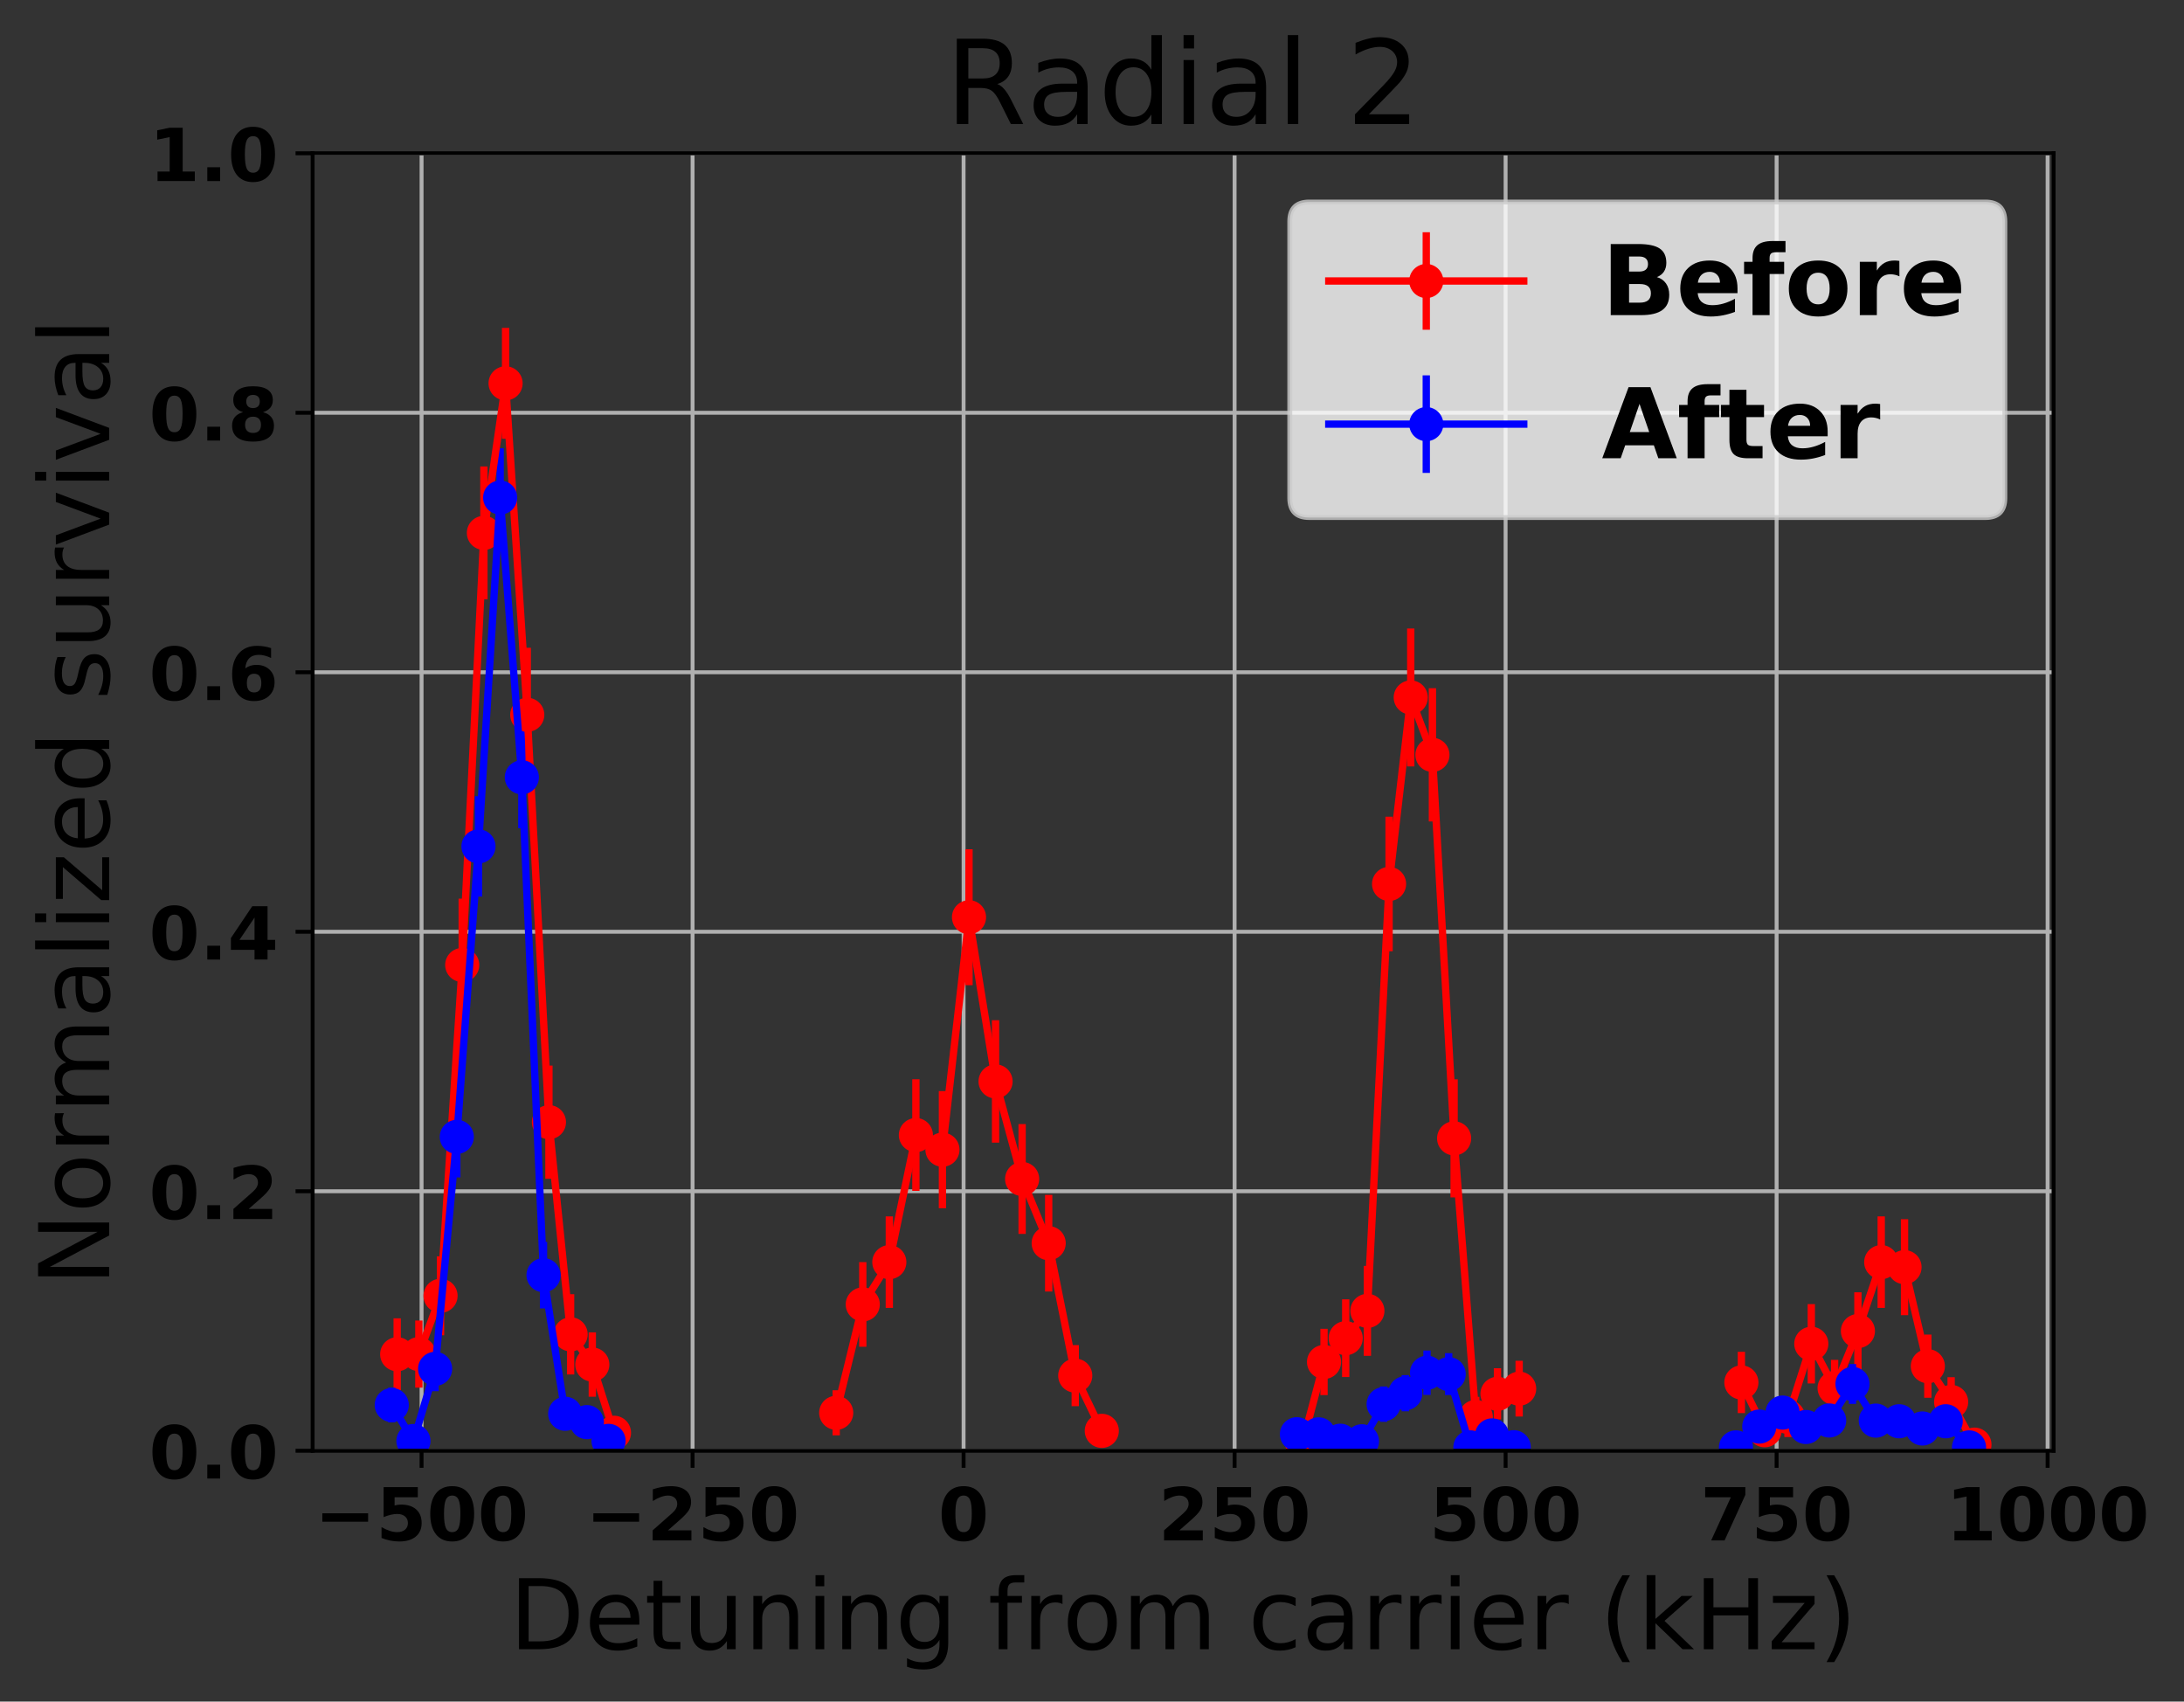 <?xml version="1.0" encoding="utf-8" standalone="no"?>
<!DOCTYPE svg PUBLIC "-//W3C//DTD SVG 1.1//EN"
  "http://www.w3.org/Graphics/SVG/1.1/DTD/svg11.dtd">
<!-- Created with matplotlib (http://matplotlib.org/) -->
<svg height="349pt" version="1.1" viewBox="0 0 448 349" width="448pt" xmlns="http://www.w3.org/2000/svg" xmlns:xlink="http://www.w3.org/1999/xlink">
 <rect x="0" y="0" width="448" height="349" fill="#333333" stroke="none"/>
 <defs>
  <style type="text/css">
*{stroke-linecap:butt;stroke-linejoin:round;}
  </style>
 </defs>
 <g id="figure_1">
  <g id="patch_1">
   <path d="M 0 349.622 
L 448.098 349.622 
L 448.098 0 
L 0 0 
z
" style="fill:none;"/>
  </g>
  <g id="axes_1">
   <g id="patch_2">
    <path d="M 64.127 297.548 
L 421.247 297.548 
L 421.247 31.436 
L 64.127 31.436 
z
" style="fill:none;"/>
   </g>
   <g id="matplotlib.axis_1">
    <g id="xtick_1">
     <g id="line2d_1">
      <path clip-path="url(#pd203515cad)" d="M 86.475 297.548 
L 86.475 31.436 
" style="fill:none;stroke:#b0b0b0;stroke-linecap:square;stroke-width:0.8;"/>
     </g>
     <g id="line2d_2">
      <defs>
       <path d="M 0 0 
L 0 3.5 
" id="m96f6163ebc" style="stroke:#000000;stroke-width:0.8;"/>
      </defs>
      <g>
       <use style="stroke:#000000;stroke-width:0.8;" x="86.475" xlink:href="#m96f6163ebc" y="297.548"/>
      </g>
     </g>
     <g id="text_1">
      <!-- −500 -->
      <defs>
       <path d="M 10.594 37.109 
L 73.188 37.109 
L 73.188 25.594 
L 10.594 25.594 
z
" id="DejaVuSans-Bold-2212"/>
       <path d="M 10.594 72.906 
L 57.328 72.906 
L 57.328 59.078 
L 25.594 59.078 
L 25.594 47.797 
Q 27.734 48.391 29.906 48.703 
Q 32.078 49.031 34.422 49.031 
Q 47.75 49.031 55.172 42.359 
Q 62.594 35.688 62.594 23.781 
Q 62.594 11.969 54.516 5.266 
Q 46.438 -1.422 32.078 -1.422 
Q 25.875 -1.422 19.797 -0.219 
Q 13.719 0.984 7.719 3.422 
L 7.719 18.219 
Q 13.672 14.797 19.016 13.078 
Q 24.359 11.375 29.109 11.375 
Q 35.938 11.375 39.859 14.719 
Q 43.797 18.062 43.797 23.781 
Q 43.797 29.547 39.859 32.859 
Q 35.938 36.188 29.109 36.188 
Q 25.047 36.188 20.453 35.125 
Q 15.875 34.078 10.594 31.891 
z
" id="DejaVuSans-Bold-35"/>
       <path d="M 46 36.531 
Q 46 50.203 43.438 55.781 
Q 40.875 61.375 34.812 61.375 
Q 28.766 61.375 26.172 55.781 
Q 23.578 50.203 23.578 36.531 
Q 23.578 22.703 26.172 17.031 
Q 28.766 11.375 34.812 11.375 
Q 40.828 11.375 43.406 17.031 
Q 46 22.703 46 36.531 
M 64.797 36.375 
Q 64.797 18.266 56.984 8.422 
Q 49.172 -1.422 34.812 -1.422 
Q 20.406 -1.422 12.594 8.422 
Q 4.781 18.266 4.781 36.375 
Q 4.781 54.547 12.594 64.375 
Q 20.406 74.219 34.812 74.219 
Q 49.172 74.219 56.984 64.375 
Q 64.797 54.547 64.797 36.375 
" id="DejaVuSans-Bold-30"/>
      </defs>
      <g transform="translate(64.535 315.946)scale(0.15 -0.15)">
       <use xlink:href="#DejaVuSans-Bold-2212"/>
       <use x="83.789" xlink:href="#DejaVuSans-Bold-35"/>
       <use x="153.369" xlink:href="#DejaVuSans-Bold-30"/>
       <use x="222.949" xlink:href="#DejaVuSans-Bold-30"/>
      </g>
     </g>
    </g>
    <g id="xtick_2">
     <g id="line2d_3">
      <path clip-path="url(#pd203515cad)" d="M 142.067 297.548 
L 142.067 31.436 
" style="fill:none;stroke:#b0b0b0;stroke-linecap:square;stroke-width:0.8;"/>
     </g>
     <g id="line2d_4">
      <g>
       <use style="stroke:#000000;stroke-width:0.8;" x="142.067" xlink:href="#m96f6163ebc" y="297.548"/>
      </g>
     </g>
     <g id="text_2">
      <!-- −250 -->
      <defs>
       <path d="M 28.812 13.812 
L 60.891 13.812 
L 60.891 0 
L 7.906 0 
L 7.906 13.812 
L 34.516 37.312 
Q 38.094 40.531 39.797 43.609 
Q 41.5 46.688 41.5 50 
Q 41.5 55.125 38.062 58.25 
Q 34.625 61.375 28.906 61.375 
Q 24.516 61.375 19.281 59.5 
Q 14.062 57.625 8.109 53.906 
L 8.109 69.922 
Q 14.453 72.016 20.656 73.109 
Q 26.859 74.219 32.812 74.219 
Q 45.906 74.219 53.156 68.453 
Q 60.406 62.703 60.406 52.391 
Q 60.406 46.438 57.328 41.281 
Q 54.25 36.141 44.391 27.484 
z
" id="DejaVuSans-Bold-32"/>
      </defs>
      <g transform="translate(120.127 315.946)scale(0.15 -0.15)">
       <use xlink:href="#DejaVuSans-Bold-2212"/>
       <use x="83.789" xlink:href="#DejaVuSans-Bold-32"/>
       <use x="153.369" xlink:href="#DejaVuSans-Bold-35"/>
       <use x="222.949" xlink:href="#DejaVuSans-Bold-30"/>
      </g>
     </g>
    </g>
    <g id="xtick_3">
     <g id="line2d_5">
      <path clip-path="url(#pd203515cad)" d="M 197.658 297.548 
L 197.658 31.436 
" style="fill:none;stroke:#b0b0b0;stroke-linecap:square;stroke-width:0.8;"/>
     </g>
     <g id="line2d_6">
      <g>
       <use style="stroke:#000000;stroke-width:0.8;" x="197.658" xlink:href="#m96f6163ebc" y="297.548"/>
      </g>
     </g>
     <g id="text_3">
      <!-- 0 -->
      <g transform="translate(192.44 315.946)scale(0.15 -0.15)">
       <use xlink:href="#DejaVuSans-Bold-30"/>
      </g>
     </g>
    </g>
    <g id="xtick_4">
     <g id="line2d_7">
      <path clip-path="url(#pd203515cad)" d="M 253.25 297.548 
L 253.25 31.436 
" style="fill:none;stroke:#b0b0b0;stroke-linecap:square;stroke-width:0.8;"/>
     </g>
     <g id="line2d_8">
      <g>
       <use style="stroke:#000000;stroke-width:0.8;" x="253.25" xlink:href="#m96f6163ebc" y="297.548"/>
      </g>
     </g>
     <g id="text_4">
      <!-- 250 -->
      <g transform="translate(237.595 315.946)scale(0.15 -0.15)">
       <use xlink:href="#DejaVuSans-Bold-32"/>
       <use x="69.58" xlink:href="#DejaVuSans-Bold-35"/>
       <use x="139.16" xlink:href="#DejaVuSans-Bold-30"/>
      </g>
     </g>
    </g>
    <g id="xtick_5">
     <g id="line2d_9">
      <path clip-path="url(#pd203515cad)" d="M 308.841 297.548 
L 308.841 31.436 
" style="fill:none;stroke:#b0b0b0;stroke-linecap:square;stroke-width:0.8;"/>
     </g>
     <g id="line2d_10">
      <g>
       <use style="stroke:#000000;stroke-width:0.8;" x="308.841" xlink:href="#m96f6163ebc" y="297.548"/>
      </g>
     </g>
     <g id="text_5">
      <!-- 500 -->
      <g transform="translate(293.186 315.946)scale(0.15 -0.15)">
       <use xlink:href="#DejaVuSans-Bold-35"/>
       <use x="69.58" xlink:href="#DejaVuSans-Bold-30"/>
       <use x="139.16" xlink:href="#DejaVuSans-Bold-30"/>
      </g>
     </g>
    </g>
    <g id="xtick_6">
     <g id="line2d_11">
      <path clip-path="url(#pd203515cad)" d="M 364.433 297.548 
L 364.433 31.436 
" style="fill:none;stroke:#b0b0b0;stroke-linecap:square;stroke-width:0.8;"/>
     </g>
     <g id="line2d_12">
      <g>
       <use style="stroke:#000000;stroke-width:0.8;" x="364.433" xlink:href="#m96f6163ebc" y="297.548"/>
      </g>
     </g>
     <g id="text_6">
      <!-- 750 -->
      <defs>
       <path d="M 6.688 72.906 
L 61.625 72.906 
L 61.625 62.312 
L 33.203 0 
L 14.891 0 
L 41.797 59.078 
L 6.688 59.078 
z
" id="DejaVuSans-Bold-37"/>
      </defs>
      <g transform="translate(348.778 315.946)scale(0.15 -0.15)">
       <use xlink:href="#DejaVuSans-Bold-37"/>
       <use x="69.58" xlink:href="#DejaVuSans-Bold-35"/>
       <use x="139.16" xlink:href="#DejaVuSans-Bold-30"/>
      </g>
     </g>
    </g>
    <g id="xtick_7">
     <g id="line2d_13">
      <path clip-path="url(#pd203515cad)" d="M 420.024 297.548 
L 420.024 31.436 
" style="fill:none;stroke:#b0b0b0;stroke-linecap:square;stroke-width:0.8;"/>
     </g>
     <g id="line2d_14">
      <g>
       <use style="stroke:#000000;stroke-width:0.8;" x="420.024" xlink:href="#m96f6163ebc" y="297.548"/>
      </g>
     </g>
     <g id="text_7">
      <!-- 1000 -->
      <defs>
       <path d="M 11.719 12.984 
L 28.328 12.984 
L 28.328 60.109 
L 11.281 56.594 
L 11.281 69.391 
L 28.219 72.906 
L 46.094 72.906 
L 46.094 12.984 
L 62.703 12.984 
L 62.703 0 
L 11.719 0 
z
" id="DejaVuSans-Bold-31"/>
      </defs>
      <g transform="translate(399.151 315.946)scale(0.15 -0.15)">
       <use xlink:href="#DejaVuSans-Bold-31"/>
       <use x="69.58" xlink:href="#DejaVuSans-Bold-30"/>
       <use x="139.16" xlink:href="#DejaVuSans-Bold-30"/>
       <use x="208.74" xlink:href="#DejaVuSans-Bold-30"/>
      </g>
     </g>
    </g>
    <g id="text_8">
     <!-- Detuning from carrier (kHz) -->
     <defs>
      <path d="M 19.672 64.797 
L 19.672 8.109 
L 31.594 8.109 
Q 46.688 8.109 53.688 14.938 
Q 60.688 21.781 60.688 36.531 
Q 60.688 51.172 53.688 57.984 
Q 46.688 64.797 31.594 64.797 
z
M 9.812 72.906 
L 30.078 72.906 
Q 51.266 72.906 61.172 64.094 
Q 71.094 55.281 71.094 36.531 
Q 71.094 17.672 61.125 8.828 
Q 51.172 0 30.078 0 
L 9.812 0 
z
" id="DejaVuSans-44"/>
      <path d="M 56.203 29.594 
L 56.203 25.203 
L 14.891 25.203 
Q 15.484 15.922 20.484 11.062 
Q 25.484 6.203 34.422 6.203 
Q 39.594 6.203 44.453 7.469 
Q 49.312 8.734 54.109 11.281 
L 54.109 2.781 
Q 49.266 0.734 44.188 -0.344 
Q 39.109 -1.422 33.891 -1.422 
Q 20.797 -1.422 13.156 6.188 
Q 5.516 13.812 5.516 26.812 
Q 5.516 40.234 12.766 48.109 
Q 20.016 56 32.328 56 
Q 43.359 56 49.781 48.891 
Q 56.203 41.797 56.203 29.594 
M 47.219 32.234 
Q 47.125 39.594 43.094 43.984 
Q 39.062 48.391 32.422 48.391 
Q 24.906 48.391 20.391 44.141 
Q 15.875 39.891 15.188 32.172 
z
" id="DejaVuSans-65"/>
      <path d="M 18.312 70.219 
L 18.312 54.688 
L 36.812 54.688 
L 36.812 47.703 
L 18.312 47.703 
L 18.312 18.016 
Q 18.312 11.328 20.141 9.422 
Q 21.969 7.516 27.594 7.516 
L 36.812 7.516 
L 36.812 0 
L 27.594 0 
Q 17.188 0 13.234 3.875 
Q 9.281 7.766 9.281 18.016 
L 9.281 47.703 
L 2.688 47.703 
L 2.688 54.688 
L 9.281 54.688 
L 9.281 70.219 
z
" id="DejaVuSans-74"/>
      <path d="M 8.5 21.578 
L 8.5 54.688 
L 17.484 54.688 
L 17.484 21.922 
Q 17.484 14.156 20.5 10.266 
Q 23.531 6.391 29.594 6.391 
Q 36.859 6.391 41.078 11.031 
Q 45.312 15.672 45.312 23.688 
L 45.312 54.688 
L 54.297 54.688 
L 54.297 0 
L 45.312 0 
L 45.312 8.406 
Q 42.047 3.422 37.719 1 
Q 33.406 -1.422 27.688 -1.422 
Q 18.266 -1.422 13.375 4.438 
Q 8.5 10.297 8.5 21.578 
M 31.109 56 
z
" id="DejaVuSans-75"/>
      <path d="M 54.891 33.016 
L 54.891 0 
L 45.906 0 
L 45.906 32.719 
Q 45.906 40.484 42.875 44.328 
Q 39.844 48.188 33.797 48.188 
Q 26.516 48.188 22.312 43.547 
Q 18.109 38.922 18.109 30.906 
L 18.109 0 
L 9.078 0 
L 9.078 54.688 
L 18.109 54.688 
L 18.109 46.188 
Q 21.344 51.125 25.703 53.562 
Q 30.078 56 35.797 56 
Q 45.219 56 50.047 50.172 
Q 54.891 44.344 54.891 33.016 
" id="DejaVuSans-6e"/>
      <path d="M 9.422 54.688 
L 18.406 54.688 
L 18.406 0 
L 9.422 0 
z
M 9.422 75.984 
L 18.406 75.984 
L 18.406 64.594 
L 9.422 64.594 
z
" id="DejaVuSans-69"/>
      <path d="M 45.406 27.984 
Q 45.406 37.75 41.375 43.109 
Q 37.359 48.484 30.078 48.484 
Q 22.859 48.484 18.828 43.109 
Q 14.797 37.75 14.797 27.984 
Q 14.797 18.266 18.828 12.891 
Q 22.859 7.516 30.078 7.516 
Q 37.359 7.516 41.375 12.891 
Q 45.406 18.266 45.406 27.984 
M 54.391 6.781 
Q 54.391 -7.172 48.188 -13.984 
Q 42 -20.797 29.203 -20.797 
Q 24.469 -20.797 20.266 -20.094 
Q 16.062 -19.391 12.109 -17.922 
L 12.109 -9.188 
Q 16.062 -11.328 19.922 -12.344 
Q 23.781 -13.375 27.781 -13.375 
Q 36.625 -13.375 41.016 -8.766 
Q 45.406 -4.156 45.406 5.172 
L 45.406 9.625 
Q 42.625 4.781 38.281 2.391 
Q 33.938 0 27.875 0 
Q 17.828 0 11.672 7.656 
Q 5.516 15.328 5.516 27.984 
Q 5.516 40.672 11.672 48.328 
Q 17.828 56 27.875 56 
Q 33.938 56 38.281 53.609 
Q 42.625 51.219 45.406 46.391 
L 45.406 54.688 
L 54.391 54.688 
z
" id="DejaVuSans-67"/>
      <path id="DejaVuSans-20"/>
      <path d="M 37.109 75.984 
L 37.109 68.5 
L 28.516 68.5 
Q 23.688 68.5 21.797 66.547 
Q 19.922 64.594 19.922 59.516 
L 19.922 54.688 
L 34.719 54.688 
L 34.719 47.703 
L 19.922 47.703 
L 19.922 0 
L 10.891 0 
L 10.891 47.703 
L 2.297 47.703 
L 2.297 54.688 
L 10.891 54.688 
L 10.891 58.5 
Q 10.891 67.625 15.141 71.797 
Q 19.391 75.984 28.609 75.984 
z
" id="DejaVuSans-66"/>
      <path d="M 41.109 46.297 
Q 39.594 47.172 37.812 47.578 
Q 36.031 48 33.891 48 
Q 26.266 48 22.188 43.047 
Q 18.109 38.094 18.109 28.812 
L 18.109 0 
L 9.078 0 
L 9.078 54.688 
L 18.109 54.688 
L 18.109 46.188 
Q 20.953 51.172 25.484 53.578 
Q 30.031 56 36.531 56 
Q 37.453 56 38.578 55.875 
Q 39.703 55.766 41.062 55.516 
z
" id="DejaVuSans-72"/>
      <path d="M 30.609 48.391 
Q 23.391 48.391 19.188 42.75 
Q 14.984 37.109 14.984 27.297 
Q 14.984 17.484 19.156 11.844 
Q 23.344 6.203 30.609 6.203 
Q 37.797 6.203 41.984 11.859 
Q 46.188 17.531 46.188 27.297 
Q 46.188 37.016 41.984 42.703 
Q 37.797 48.391 30.609 48.391 
M 30.609 56 
Q 42.328 56 49.016 48.375 
Q 55.719 40.766 55.719 27.297 
Q 55.719 13.875 49.016 6.219 
Q 42.328 -1.422 30.609 -1.422 
Q 18.844 -1.422 12.172 6.219 
Q 5.516 13.875 5.516 27.297 
Q 5.516 40.766 12.172 48.375 
Q 18.844 56 30.609 56 
" id="DejaVuSans-6f"/>
      <path d="M 52 44.188 
Q 55.375 50.25 60.062 53.125 
Q 64.75 56 71.094 56 
Q 79.641 56 84.281 50.016 
Q 88.922 44.047 88.922 33.016 
L 88.922 0 
L 79.891 0 
L 79.891 32.719 
Q 79.891 40.578 77.094 44.375 
Q 74.312 48.188 68.609 48.188 
Q 61.625 48.188 57.562 43.547 
Q 53.516 38.922 53.516 30.906 
L 53.516 0 
L 44.484 0 
L 44.484 32.719 
Q 44.484 40.625 41.703 44.406 
Q 38.922 48.188 33.109 48.188 
Q 26.219 48.188 22.156 43.531 
Q 18.109 38.875 18.109 30.906 
L 18.109 0 
L 9.078 0 
L 9.078 54.688 
L 18.109 54.688 
L 18.109 46.188 
Q 21.188 51.219 25.484 53.609 
Q 29.781 56 35.688 56 
Q 41.656 56 45.828 52.969 
Q 50 49.953 52 44.188 
" id="DejaVuSans-6d"/>
      <path d="M 48.781 52.594 
L 48.781 44.188 
Q 44.969 46.297 41.141 47.344 
Q 37.312 48.391 33.406 48.391 
Q 24.656 48.391 19.812 42.844 
Q 14.984 37.312 14.984 27.297 
Q 14.984 17.281 19.812 11.734 
Q 24.656 6.203 33.406 6.203 
Q 37.312 6.203 41.141 7.25 
Q 44.969 8.297 48.781 10.406 
L 48.781 2.094 
Q 45.016 0.344 40.984 -0.531 
Q 36.969 -1.422 32.422 -1.422 
Q 20.062 -1.422 12.781 6.344 
Q 5.516 14.109 5.516 27.297 
Q 5.516 40.672 12.859 48.328 
Q 20.219 56 33.016 56 
Q 37.156 56 41.109 55.141 
Q 45.062 54.297 48.781 52.594 
" id="DejaVuSans-63"/>
      <path d="M 34.281 27.484 
Q 23.391 27.484 19.188 25 
Q 14.984 22.516 14.984 16.5 
Q 14.984 11.719 18.141 8.906 
Q 21.297 6.109 26.703 6.109 
Q 34.188 6.109 38.703 11.406 
Q 43.219 16.703 43.219 25.484 
L 43.219 27.484 
z
M 52.203 31.203 
L 52.203 0 
L 43.219 0 
L 43.219 8.297 
Q 40.141 3.328 35.547 0.953 
Q 30.953 -1.422 24.312 -1.422 
Q 15.922 -1.422 10.953 3.297 
Q 6 8.016 6 15.922 
Q 6 25.141 12.172 29.828 
Q 18.359 34.516 30.609 34.516 
L 43.219 34.516 
L 43.219 35.406 
Q 43.219 41.609 39.141 45 
Q 35.062 48.391 27.688 48.391 
Q 23 48.391 18.547 47.266 
Q 14.109 46.141 10.016 43.891 
L 10.016 52.203 
Q 14.938 54.109 19.578 55.047 
Q 24.219 56 28.609 56 
Q 40.484 56 46.344 49.844 
Q 52.203 43.703 52.203 31.203 
" id="DejaVuSans-61"/>
      <path d="M 31 75.875 
Q 24.469 64.656 21.281 53.656 
Q 18.109 42.672 18.109 31.391 
Q 18.109 20.125 21.312 9.062 
Q 24.516 -2 31 -13.188 
L 23.188 -13.188 
Q 15.875 -1.703 12.234 9.375 
Q 8.594 20.453 8.594 31.391 
Q 8.594 42.281 12.203 53.312 
Q 15.828 64.359 23.188 75.875 
z
" id="DejaVuSans-28"/>
      <path d="M 9.078 75.984 
L 18.109 75.984 
L 18.109 31.109 
L 44.922 54.688 
L 56.391 54.688 
L 27.391 29.109 
L 57.625 0 
L 45.906 0 
L 18.109 26.703 
L 18.109 0 
L 9.078 0 
z
" id="DejaVuSans-6b"/>
      <path d="M 9.812 72.906 
L 19.672 72.906 
L 19.672 43.016 
L 55.516 43.016 
L 55.516 72.906 
L 65.375 72.906 
L 65.375 0 
L 55.516 0 
L 55.516 34.719 
L 19.672 34.719 
L 19.672 0 
L 9.812 0 
z
" id="DejaVuSans-48"/>
      <path d="M 5.516 54.688 
L 48.188 54.688 
L 48.188 46.484 
L 14.406 7.172 
L 48.188 7.172 
L 48.188 0 
L 4.297 0 
L 4.297 8.203 
L 38.094 47.516 
L 5.516 47.516 
z
" id="DejaVuSans-7a"/>
      <path d="M 8.016 75.875 
L 15.828 75.875 
Q 23.141 64.359 26.781 53.312 
Q 30.422 42.281 30.422 31.391 
Q 30.422 20.453 26.781 9.375 
Q 23.141 -1.703 15.828 -13.188 
L 8.016 -13.188 
Q 14.5 -2 17.703 9.062 
Q 20.906 20.125 20.906 31.391 
Q 20.906 42.672 17.703 53.656 
Q 14.5 64.656 8.016 75.875 
" id="DejaVuSans-29"/>
     </defs>
     <g transform="translate(104.501 338.262)scale(0.2 -0.2)">
      <use xlink:href="#DejaVuSans-44"/>
      <use x="77.002" xlink:href="#DejaVuSans-65"/>
      <use x="138.525" xlink:href="#DejaVuSans-74"/>
      <use x="177.734" xlink:href="#DejaVuSans-75"/>
      <use x="241.113" xlink:href="#DejaVuSans-6e"/>
      <use x="304.492" xlink:href="#DejaVuSans-69"/>
      <use x="332.275" xlink:href="#DejaVuSans-6e"/>
      <use x="395.654" xlink:href="#DejaVuSans-67"/>
      <use x="459.131" xlink:href="#DejaVuSans-20"/>
      <use x="490.918" xlink:href="#DejaVuSans-66"/>
      <use x="526.123" xlink:href="#DejaVuSans-72"/>
      <use x="567.205" xlink:href="#DejaVuSans-6f"/>
      <use x="628.387" xlink:href="#DejaVuSans-6d"/>
      <use x="725.799" xlink:href="#DejaVuSans-20"/>
      <use x="757.586" xlink:href="#DejaVuSans-63"/>
      <use x="812.566" xlink:href="#DejaVuSans-61"/>
      <use x="873.846" xlink:href="#DejaVuSans-72"/>
      <use x="914.943" xlink:href="#DejaVuSans-72"/>
      <use x="956.057" xlink:href="#DejaVuSans-69"/>
      <use x="983.84" xlink:href="#DejaVuSans-65"/>
      <use x="1045.363" xlink:href="#DejaVuSans-72"/>
      <use x="1086.477" xlink:href="#DejaVuSans-20"/>
      <use x="1118.264" xlink:href="#DejaVuSans-28"/>
      <use x="1157.277" xlink:href="#DejaVuSans-6b"/>
      <use x="1215.188" xlink:href="#DejaVuSans-48"/>
      <use x="1290.383" xlink:href="#DejaVuSans-7a"/>
      <use x="1342.873" xlink:href="#DejaVuSans-29"/>
     </g>
    </g>
   </g>
   <g id="matplotlib.axis_2">
    <g id="ytick_1">
     <g id="line2d_15">
      <path clip-path="url(#pd203515cad)" d="M 64.127 297.548 
L 421.247 297.548 
" style="fill:none;stroke:#b0b0b0;stroke-linecap:square;stroke-width:0.8;"/>
     </g>
     <g id="line2d_16">
      <defs>
       <path d="M 0 0 
L -3.5 0 
" id="mbce9b4c793" style="stroke:#000000;stroke-width:0.8;"/>
      </defs>
      <g>
       <use style="stroke:#000000;stroke-width:0.8;" x="64.127" xlink:href="#mbce9b4c793" y="297.548"/>
      </g>
     </g>
     <g id="text_9">
      <!-- 0.0 -->
      <defs>
       <path d="M 10.203 18.891 
L 27.781 18.891 
L 27.781 0 
L 10.203 0 
z
" id="DejaVuSans-Bold-2e"/>
      </defs>
      <g transform="translate(30.556 303.247)scale(0.15 -0.15)">
       <use xlink:href="#DejaVuSans-Bold-30"/>
       <use x="69.58" xlink:href="#DejaVuSans-Bold-2e"/>
       <use x="107.568" xlink:href="#DejaVuSans-Bold-30"/>
      </g>
     </g>
    </g>
    <g id="ytick_2">
     <g id="line2d_17">
      <path clip-path="url(#pd203515cad)" d="M 64.127 244.326 
L 421.247 244.326 
" style="fill:none;stroke:#b0b0b0;stroke-linecap:square;stroke-width:0.8;"/>
     </g>
     <g id="line2d_18">
      <g>
       <use style="stroke:#000000;stroke-width:0.8;" x="64.127" xlink:href="#mbce9b4c793" y="244.326"/>
      </g>
     </g>
     <g id="text_10">
      <!-- 0.2 -->
      <g transform="translate(30.556 250.025)scale(0.15 -0.15)">
       <use xlink:href="#DejaVuSans-Bold-30"/>
       <use x="69.58" xlink:href="#DejaVuSans-Bold-2e"/>
       <use x="107.568" xlink:href="#DejaVuSans-Bold-32"/>
      </g>
     </g>
    </g>
    <g id="ytick_3">
     <g id="line2d_19">
      <path clip-path="url(#pd203515cad)" d="M 64.127 191.103 
L 421.247 191.103 
" style="fill:none;stroke:#b0b0b0;stroke-linecap:square;stroke-width:0.8;"/>
     </g>
     <g id="line2d_20">
      <g>
       <use style="stroke:#000000;stroke-width:0.8;" x="64.127" xlink:href="#mbce9b4c793" y="191.103"/>
      </g>
     </g>
     <g id="text_11">
      <!-- 0.4 -->
      <defs>
       <path d="M 36.812 57.422 
L 16.219 26.906 
L 36.812 26.906 
z
M 33.688 72.906 
L 54.594 72.906 
L 54.594 26.906 
L 64.984 26.906 
L 64.984 13.281 
L 54.594 13.281 
L 54.594 0 
L 36.812 0 
L 36.812 13.281 
L 4.5 13.281 
L 4.5 29.391 
z
" id="DejaVuSans-Bold-34"/>
      </defs>
      <g transform="translate(30.556 196.802)scale(0.15 -0.15)">
       <use xlink:href="#DejaVuSans-Bold-30"/>
       <use x="69.58" xlink:href="#DejaVuSans-Bold-2e"/>
       <use x="107.568" xlink:href="#DejaVuSans-Bold-34"/>
      </g>
     </g>
    </g>
    <g id="ytick_4">
     <g id="line2d_21">
      <path clip-path="url(#pd203515cad)" d="M 64.127 137.881 
L 421.247 137.881 
" style="fill:none;stroke:#b0b0b0;stroke-linecap:square;stroke-width:0.8;"/>
     </g>
     <g id="line2d_22">
      <g>
       <use style="stroke:#000000;stroke-width:0.8;" x="64.127" xlink:href="#mbce9b4c793" y="137.881"/>
      </g>
     </g>
     <g id="text_12">
      <!-- 0.6 -->
      <defs>
       <path d="M 36.188 35.984 
Q 31.25 35.984 28.781 32.781 
Q 26.312 29.594 26.312 23.188 
Q 26.312 16.797 28.781 13.594 
Q 31.25 10.406 36.188 10.406 
Q 41.156 10.406 43.625 13.594 
Q 46.094 16.797 46.094 23.188 
Q 46.094 29.594 43.625 32.781 
Q 41.156 35.984 36.188 35.984 
M 59.422 71 
L 59.422 57.516 
Q 54.781 59.719 50.672 60.766 
Q 46.578 61.812 42.672 61.812 
Q 34.281 61.812 29.594 57.141 
Q 24.906 52.484 24.125 43.312 
Q 27.344 45.703 31.094 46.891 
Q 34.859 48.094 39.312 48.094 
Q 50.484 48.094 57.344 41.547 
Q 64.203 35.016 64.203 24.422 
Q 64.203 12.703 56.531 5.641 
Q 48.875 -1.422 35.984 -1.422 
Q 21.781 -1.422 13.984 8.172 
Q 6.203 17.781 6.203 35.406 
Q 6.203 53.469 15.312 63.797 
Q 24.422 74.125 40.281 74.125 
Q 45.312 74.125 50.047 73.344 
Q 54.781 72.562 59.422 71 
" id="DejaVuSans-Bold-36"/>
      </defs>
      <g transform="translate(30.556 143.58)scale(0.15 -0.15)">
       <use xlink:href="#DejaVuSans-Bold-30"/>
       <use x="69.58" xlink:href="#DejaVuSans-Bold-2e"/>
       <use x="107.568" xlink:href="#DejaVuSans-Bold-36"/>
      </g>
     </g>
    </g>
    <g id="ytick_5">
     <g id="line2d_23">
      <path clip-path="url(#pd203515cad)" d="M 64.127 84.659 
L 421.247 84.659 
" style="fill:none;stroke:#b0b0b0;stroke-linecap:square;stroke-width:0.8;"/>
     </g>
     <g id="line2d_24">
      <g>
       <use style="stroke:#000000;stroke-width:0.8;" x="64.127" xlink:href="#mbce9b4c793" y="84.659"/>
      </g>
     </g>
     <g id="text_13">
      <!-- 0.8 -->
      <defs>
       <path d="M 34.812 32.625 
Q 29.547 32.625 26.703 29.734 
Q 23.875 26.859 23.875 21.484 
Q 23.875 16.109 26.703 13.25 
Q 29.547 10.406 34.812 10.406 
Q 40.047 10.406 42.828 13.25 
Q 45.609 16.109 45.609 21.484 
Q 45.609 26.906 42.828 29.766 
Q 40.047 32.625 34.812 32.625 
M 21.094 38.812 
Q 14.453 40.828 11.078 44.969 
Q 7.719 49.125 7.719 55.328 
Q 7.719 64.547 14.594 69.375 
Q 21.484 74.219 34.812 74.219 
Q 48.047 74.219 54.922 69.406 
Q 61.812 64.594 61.812 55.328 
Q 61.812 49.125 58.422 44.969 
Q 55.031 40.828 48.391 38.812 
Q 55.812 36.766 59.594 32.156 
Q 63.375 27.547 63.375 20.516 
Q 63.375 9.672 56.172 4.125 
Q 48.969 -1.422 34.812 -1.422 
Q 20.609 -1.422 13.359 4.125 
Q 6.109 9.672 6.109 20.516 
Q 6.109 27.547 9.891 32.156 
Q 13.672 36.766 21.094 38.812 
M 25.484 53.422 
Q 25.484 49.078 27.906 46.734 
Q 30.328 44.391 34.812 44.391 
Q 39.203 44.391 41.594 46.734 
Q 44 49.078 44 53.422 
Q 44 57.766 41.594 60.078 
Q 39.203 62.406 34.812 62.406 
Q 30.328 62.406 27.906 60.062 
Q 25.484 57.719 25.484 53.422 
" id="DejaVuSans-Bold-38"/>
      </defs>
      <g transform="translate(30.556 90.357)scale(0.15 -0.15)">
       <use xlink:href="#DejaVuSans-Bold-30"/>
       <use x="69.58" xlink:href="#DejaVuSans-Bold-2e"/>
       <use x="107.568" xlink:href="#DejaVuSans-Bold-38"/>
      </g>
     </g>
    </g>
    <g id="ytick_6">
     <g id="line2d_25">
      <path clip-path="url(#pd203515cad)" d="M 64.127 31.436 
L 421.247 31.436 
" style="fill:none;stroke:#b0b0b0;stroke-linecap:square;stroke-width:0.8;"/>
     </g>
     <g id="line2d_26">
      <g>
       <use style="stroke:#000000;stroke-width:0.8;" x="64.127" xlink:href="#mbce9b4c793" y="31.436"/>
      </g>
     </g>
     <g id="text_14">
      <!-- 1.0 -->
      <g transform="translate(30.556 37.135)scale(0.15 -0.15)">
       <use xlink:href="#DejaVuSans-Bold-31"/>
       <use x="69.58" xlink:href="#DejaVuSans-Bold-2e"/>
       <use x="107.568" xlink:href="#DejaVuSans-Bold-30"/>
      </g>
     </g>
    </g>
    <g id="text_15">
     <!-- Normalized survival -->
     <defs>
      <path d="M 9.812 72.906 
L 23.094 72.906 
L 55.422 11.922 
L 55.422 72.906 
L 64.984 72.906 
L 64.984 0 
L 51.703 0 
L 19.391 60.984 
L 19.391 0 
L 9.812 0 
z
" id="DejaVuSans-4e"/>
      <path d="M 9.422 75.984 
L 18.406 75.984 
L 18.406 0 
L 9.422 0 
z
" id="DejaVuSans-6c"/>
      <path d="M 45.406 46.391 
L 45.406 75.984 
L 54.391 75.984 
L 54.391 0 
L 45.406 0 
L 45.406 8.203 
Q 42.578 3.328 38.25 0.953 
Q 33.938 -1.422 27.875 -1.422 
Q 17.969 -1.422 11.734 6.484 
Q 5.516 14.406 5.516 27.297 
Q 5.516 40.188 11.734 48.094 
Q 17.969 56 27.875 56 
Q 33.938 56 38.25 53.625 
Q 42.578 51.266 45.406 46.391 
M 14.797 27.297 
Q 14.797 17.391 18.875 11.75 
Q 22.953 6.109 30.078 6.109 
Q 37.203 6.109 41.297 11.75 
Q 45.406 17.391 45.406 27.297 
Q 45.406 37.203 41.297 42.844 
Q 37.203 48.484 30.078 48.484 
Q 22.953 48.484 18.875 42.844 
Q 14.797 37.203 14.797 27.297 
" id="DejaVuSans-64"/>
      <path d="M 44.281 53.078 
L 44.281 44.578 
Q 40.484 46.531 36.375 47.5 
Q 32.281 48.484 27.875 48.484 
Q 21.188 48.484 17.844 46.438 
Q 14.5 44.391 14.5 40.281 
Q 14.5 37.156 16.891 35.375 
Q 19.281 33.594 26.516 31.984 
L 29.594 31.297 
Q 39.156 29.25 43.188 25.516 
Q 47.219 21.781 47.219 15.094 
Q 47.219 7.469 41.188 3.016 
Q 35.156 -1.422 24.609 -1.422 
Q 20.219 -1.422 15.453 -0.562 
Q 10.688 0.297 5.422 2 
L 5.422 11.281 
Q 10.406 8.688 15.234 7.391 
Q 20.062 6.109 24.812 6.109 
Q 31.156 6.109 34.562 8.281 
Q 37.984 10.453 37.984 14.406 
Q 37.984 18.062 35.516 20.016 
Q 33.062 21.969 24.703 23.781 
L 21.578 24.516 
Q 13.234 26.266 9.516 29.906 
Q 5.812 33.547 5.812 39.891 
Q 5.812 47.609 11.281 51.797 
Q 16.75 56 26.812 56 
Q 31.781 56 36.172 55.266 
Q 40.578 54.547 44.281 53.078 
" id="DejaVuSans-73"/>
      <path d="M 2.984 54.688 
L 12.5 54.688 
L 29.594 8.797 
L 46.688 54.688 
L 56.203 54.688 
L 35.688 0 
L 23.484 0 
z
" id="DejaVuSans-76"/>
     </defs>
     <g transform="translate(22.397 263.734)rotate(-90)scale(0.2 -0.2)">
      <use xlink:href="#DejaVuSans-4e"/>
      <use x="74.805" xlink:href="#DejaVuSans-6f"/>
      <use x="135.986" xlink:href="#DejaVuSans-72"/>
      <use x="177.084" xlink:href="#DejaVuSans-6d"/>
      <use x="274.496" xlink:href="#DejaVuSans-61"/>
      <use x="335.775" xlink:href="#DejaVuSans-6c"/>
      <use x="363.559" xlink:href="#DejaVuSans-69"/>
      <use x="391.342" xlink:href="#DejaVuSans-7a"/>
      <use x="443.832" xlink:href="#DejaVuSans-65"/>
      <use x="505.355" xlink:href="#DejaVuSans-64"/>
      <use x="568.832" xlink:href="#DejaVuSans-20"/>
      <use x="600.619" xlink:href="#DejaVuSans-73"/>
      <use x="652.719" xlink:href="#DejaVuSans-75"/>
      <use x="716.098" xlink:href="#DejaVuSans-72"/>
      <use x="757.211" xlink:href="#DejaVuSans-76"/>
      <use x="816.391" xlink:href="#DejaVuSans-69"/>
      <use x="844.174" xlink:href="#DejaVuSans-76"/>
      <use x="903.354" xlink:href="#DejaVuSans-61"/>
      <use x="964.633" xlink:href="#DejaVuSans-6c"/>
     </g>
    </g>
   </g>
   <g id="LineCollection_1">
    <path clip-path="url(#pd203515cad)" d="M 81.472 285.124 
L 81.472 270.39 
" style="fill:none;stroke:#ff0000;stroke-width:1.5;"/>
    <path clip-path="url(#pd203515cad)" d="M 85.919 284.611 
L 85.919 270.846 
" style="fill:none;stroke:#ff0000;stroke-width:1.5;"/>
    <path clip-path="url(#pd203515cad)" d="M 90.367 273.862 
L 90.367 257.678 
" style="fill:none;stroke:#ff0000;stroke-width:1.5;"/>
    <path clip-path="url(#pd203515cad)" d="M 94.814 211.528 
L 94.814 184.31 
" style="fill:none;stroke:#ff0000;stroke-width:1.5;"/>
    <path clip-path="url(#pd203515cad)" d="M 99.261 122.924 
L 99.261 95.67 
" style="fill:none;stroke:#ff0000;stroke-width:1.5;"/>
    <path clip-path="url(#pd203515cad)" d="M 103.709 90 
L 103.709 67.243 
" style="fill:none;stroke:#ff0000;stroke-width:1.5;"/>
    <path clip-path="url(#pd203515cad)" d="M 108.156 160.369 
L 108.156 132.853 
" style="fill:none;stroke:#ff0000;stroke-width:1.5;"/>
    <path clip-path="url(#pd203515cad)" d="M 112.603 241.77 
L 112.603 218.553 
" style="fill:none;stroke:#ff0000;stroke-width:1.5;"/>
    <path clip-path="url(#pd203515cad)" d="M 117.05 281.906 
L 117.05 265.443 
" style="fill:none;stroke:#ff0000;stroke-width:1.5;"/>
    <path clip-path="url(#pd203515cad)" d="M 121.498 286.475 
L 121.498 273.267 
" style="fill:none;stroke:#ff0000;stroke-width:1.5;"/>
    <path clip-path="url(#pd203515cad)" d="M 125.945 296.6 
L 125.945 291.125 
" style="fill:none;stroke:#ff0000;stroke-width:1.5;"/>
   </g>
   <g id="LineCollection_2">
    <path clip-path="url(#pd203515cad)" d="M 267.148 297.548 
L 267.148 294.69 
" style="fill:none;stroke:#ff0000;stroke-width:1.5;"/>
    <path clip-path="url(#pd203515cad)" d="M 271.595 286.137 
L 271.595 272.544 
" style="fill:none;stroke:#ff0000;stroke-width:1.5;"/>
    <path clip-path="url(#pd203515cad)" d="M 276.042 282.433 
L 276.042 266.491 
" style="fill:none;stroke:#ff0000;stroke-width:1.5;"/>
    <path clip-path="url(#pd203515cad)" d="M 280.49 278.085 
L 280.49 259.638 
" style="fill:none;stroke:#ff0000;stroke-width:1.5;"/>
    <path clip-path="url(#pd203515cad)" d="M 284.937 195.099 
L 284.937 167.499 
" style="fill:none;stroke:#ff0000;stroke-width:1.5;"/>
    <path clip-path="url(#pd203515cad)" d="M 289.384 157.195 
L 289.384 128.906 
" style="fill:none;stroke:#ff0000;stroke-width:1.5;"/>
    <path clip-path="url(#pd203515cad)" d="M 293.832 168.487 
L 293.832 141.156 
" style="fill:none;stroke:#ff0000;stroke-width:1.5;"/>
    <path clip-path="url(#pd203515cad)" d="M 298.279 245.586 
L 298.279 221.371 
" style="fill:none;stroke:#ff0000;stroke-width:1.5;"/>
    <path clip-path="url(#pd203515cad)" d="M 302.726 294.738 
L 302.726 286.492 
" style="fill:none;stroke:#ff0000;stroke-width:1.5;"/>
    <path clip-path="url(#pd203515cad)" d="M 307.174 291.129 
L 307.174 280.625 
" style="fill:none;stroke:#ff0000;stroke-width:1.5;"/>
    <path clip-path="url(#pd203515cad)" d="M 311.621 290.536 
L 311.621 279.096 
" style="fill:none;stroke:#ff0000;stroke-width:1.5;"/>
   </g>
   <g id="LineCollection_3">
    <path clip-path="url(#pd203515cad)" d="M 357.206 289.822 
L 357.206 277.263 
" style="fill:none;stroke:#ff0000;stroke-width:1.5;"/>
    <path clip-path="url(#pd203515cad)" d="M 361.987 296.466 
L 361.987 290.227 
" style="fill:none;stroke:#ff0000;stroke-width:1.5;"/>
    <path clip-path="url(#pd203515cad)" d="M 366.768 294.738 
L 366.768 286.492 
" style="fill:none;stroke:#ff0000;stroke-width:1.5;"/>
    <path clip-path="url(#pd203515cad)" d="M 371.549 283.747 
L 371.549 267.476 
" style="fill:none;stroke:#ff0000;stroke-width:1.5;"/>
    <path clip-path="url(#pd203515cad)" d="M 376.329 290.463 
L 376.329 278.909 
" style="fill:none;stroke:#ff0000;stroke-width:1.5;"/>
    <path clip-path="url(#pd203515cad)" d="M 381.11 280.954 
L 381.11 265.049 
" style="fill:none;stroke:#ff0000;stroke-width:1.5;"/>
    <path clip-path="url(#pd203515cad)" d="M 385.891 268.246 
L 385.891 249.484 
" style="fill:none;stroke:#ff0000;stroke-width:1.5;"/>
    <path clip-path="url(#pd203515cad)" d="M 390.672 269.744 
L 390.672 250.052 
" style="fill:none;stroke:#ff0000;stroke-width:1.5;"/>
    <path clip-path="url(#pd203515cad)" d="M 395.453 286.69 
L 395.453 273.725 
" style="fill:none;stroke:#ff0000;stroke-width:1.5;"/>
    <path clip-path="url(#pd203515cad)" d="M 400.234 292.623 
L 400.234 282.465 
" style="fill:none;stroke:#ff0000;stroke-width:1.5;"/>
    <path clip-path="url(#pd203515cad)" d="M 405.015 297.548 
L 405.015 295.047 
" style="fill:none;stroke:#ff0000;stroke-width:1.5;"/>
   </g>
   <g id="LineCollection_4">
    <path clip-path="url(#pd203515cad)" d="M 171.53 294.389 
L 171.53 285.145 
" style="fill:none;stroke:#ff0000;stroke-width:1.5;"/>
    <path clip-path="url(#pd203515cad)" d="M 176.978 276.214 
L 176.978 258.857 
" style="fill:none;stroke:#ff0000;stroke-width:1.5;"/>
    <path clip-path="url(#pd203515cad)" d="M 182.426 268.246 
L 182.426 249.484 
" style="fill:none;stroke:#ff0000;stroke-width:1.5;"/>
    <path clip-path="url(#pd203515cad)" d="M 187.874 244.251 
L 187.874 221.357 
" style="fill:none;stroke:#ff0000;stroke-width:1.5;"/>
    <path clip-path="url(#pd203515cad)" d="M 193.322 247.813 
L 193.322 223.791 
" style="fill:none;stroke:#ff0000;stroke-width:1.5;"/>
    <path clip-path="url(#pd203515cad)" d="M 198.77 202.072 
L 198.77 174.182 
" style="fill:none;stroke:#ff0000;stroke-width:1.5;"/>
    <path clip-path="url(#pd203515cad)" d="M 204.218 234.353 
L 204.218 209.251 
" style="fill:none;stroke:#ff0000;stroke-width:1.5;"/>
    <path clip-path="url(#pd203515cad)" d="M 209.666 253.074 
L 209.666 230.547 
" style="fill:none;stroke:#ff0000;stroke-width:1.5;"/>
    <path clip-path="url(#pd203515cad)" d="M 215.114 264.892 
L 215.114 245.071 
" style="fill:none;stroke:#ff0000;stroke-width:1.5;"/>
    <path clip-path="url(#pd203515cad)" d="M 220.562 288.404 
L 220.562 275.88 
" style="fill:none;stroke:#ff0000;stroke-width:1.5;"/>
    <path clip-path="url(#pd203515cad)" d="M 226.01 296.498 
L 226.01 290.44 
" style="fill:none;stroke:#ff0000;stroke-width:1.5;"/>
   </g>
   <g id="LineCollection_5">
    <path clip-path="url(#pd203515cad)" d="M 80.36 291.729 
L 80.36 284.612 
" style="fill:none;stroke:#0000ff;stroke-width:1.5;"/>
    <path clip-path="url(#pd203515cad)" d="M 84.807 297.037 
L 84.807 294.063 
" style="fill:none;stroke:#0000ff;stroke-width:1.5;"/>
    <path clip-path="url(#pd203515cad)" d="M 89.255 285.335 
L 89.255 276.17 
" style="fill:none;stroke:#0000ff;stroke-width:1.5;"/>
    <path clip-path="url(#pd203515cad)" d="M 93.702 241.487 
L 93.702 224.856 
" style="fill:none;stroke:#0000ff;stroke-width:1.5;"/>
    <path clip-path="url(#pd203515cad)" d="M 98.149 183.892 
L 98.149 163.296 
" style="fill:none;stroke:#0000ff;stroke-width:1.5;"/>
    <path clip-path="url(#pd203515cad)" d="M 102.597 112.157 
L 102.597 91.946 
" style="fill:none;stroke:#0000ff;stroke-width:1.5;"/>
    <path clip-path="url(#pd203515cad)" d="M 107.044 169.884 
L 107.044 148.972 
" style="fill:none;stroke:#0000ff;stroke-width:1.5;"/>
    <path clip-path="url(#pd203515cad)" d="M 111.491 268.358 
L 111.491 254.717 
" style="fill:none;stroke:#0000ff;stroke-width:1.5;"/>
    <path clip-path="url(#pd203515cad)" d="M 115.939 293.089 
L 115.939 286.836 
" style="fill:none;stroke:#0000ff;stroke-width:1.5;"/>
    <path clip-path="url(#pd203515cad)" d="M 120.386 294.346 
L 120.386 289.01 
" style="fill:none;stroke:#0000ff;stroke-width:1.5;"/>
    <path clip-path="url(#pd203515cad)" d="M 124.833 297.03 
L 124.833 294.018 
" style="fill:none;stroke:#0000ff;stroke-width:1.5;"/>
   </g>
   <g id="LineCollection_6">
    <path clip-path="url(#pd203515cad)" d="M 266.036 296.185 
L 266.036 292.135 
" style="fill:none;stroke:#0000ff;stroke-width:1.5;"/>
    <path clip-path="url(#pd203515cad)" d="M 270.483 296.197 
L 270.483 292.181 
" style="fill:none;stroke:#0000ff;stroke-width:1.5;"/>
    <path clip-path="url(#pd203515cad)" d="M 274.93 297.023 
L 274.93 293.972 
" style="fill:none;stroke:#0000ff;stroke-width:1.5;"/>
    <path clip-path="url(#pd203515cad)" d="M 279.378 297.052 
L 279.378 294.164 
" style="fill:none;stroke:#0000ff;stroke-width:1.5;"/>
    <path clip-path="url(#pd203515cad)" d="M 283.825 291.619 
L 283.825 284.37 
" style="fill:none;stroke:#0000ff;stroke-width:1.5;"/>
    <path clip-path="url(#pd203515cad)" d="M 288.272 289.458 
L 288.272 282.034 
" style="fill:none;stroke:#0000ff;stroke-width:1.5;"/>
    <path clip-path="url(#pd203515cad)" d="M 292.72 286.1 
L 292.72 276.993 
" style="fill:none;stroke:#0000ff;stroke-width:1.5;"/>
    <path clip-path="url(#pd203515cad)" d="M 297.167 286.127 
L 297.167 277.537 
" style="fill:none;stroke:#0000ff;stroke-width:1.5;"/>
    <path clip-path="url(#pd203515cad)" d="M 301.614 297.548 
L 301.614 296.163 
" style="fill:none;stroke:#0000ff;stroke-width:1.5;"/>
    <path clip-path="url(#pd203515cad)" d="M 306.062 296.284 
L 306.062 292.526 
" style="fill:none;stroke:#0000ff;stroke-width:1.5;"/>
    <path clip-path="url(#pd203515cad)" d="M 310.509 297.548 
L 310.509 296.092 
" style="fill:none;stroke:#0000ff;stroke-width:1.5;"/>
   </g>
   <g id="LineCollection_7">
    <path clip-path="url(#pd203515cad)" d="M 356.094 297.548 
L 356.094 296.169 
" style="fill:none;stroke:#0000ff;stroke-width:1.5;"/>
    <path clip-path="url(#pd203515cad)" d="M 360.875 295.128 
L 360.875 290.052 
" style="fill:none;stroke:#0000ff;stroke-width:1.5;"/>
    <path clip-path="url(#pd203515cad)" d="M 365.656 292.946 
L 365.656 286.496 
" style="fill:none;stroke:#0000ff;stroke-width:1.5;"/>
    <path clip-path="url(#pd203515cad)" d="M 370.437 295.171 
L 370.437 290.185 
" style="fill:none;stroke:#0000ff;stroke-width:1.5;"/>
    <path clip-path="url(#pd203515cad)" d="M 375.218 294.161 
L 375.218 288.522 
" style="fill:none;stroke:#0000ff;stroke-width:1.5;"/>
    <path clip-path="url(#pd203515cad)" d="M 379.998 287.942 
L 379.998 279.761 
" style="fill:none;stroke:#0000ff;stroke-width:1.5;"/>
    <path clip-path="url(#pd203515cad)" d="M 384.779 294.176 
L 384.779 288.562 
" style="fill:none;stroke:#0000ff;stroke-width:1.5;"/>
    <path clip-path="url(#pd203515cad)" d="M 389.56 294.249 
L 389.56 288.754 
" style="fill:none;stroke:#0000ff;stroke-width:1.5;"/>
    <path clip-path="url(#pd203515cad)" d="M 394.341 295.321 
L 394.341 290.645 
" style="fill:none;stroke:#0000ff;stroke-width:1.5;"/>
    <path clip-path="url(#pd203515cad)" d="M 399.122 294.249 
L 399.122 288.754 
" style="fill:none;stroke:#0000ff;stroke-width:1.5;"/>
    <path clip-path="url(#pd203515cad)" d="M 403.903 297.548 
L 403.903 296.175 
" style="fill:none;stroke:#0000ff;stroke-width:1.5;"/>
   </g>
   <g id="line2d_27">
    <path clip-path="url(#pd203515cad)" d="M 81.472 277.757 
L 85.919 277.729 
L 90.367 265.77 
L 94.814 197.919 
L 99.261 109.297 
L 103.709 78.621 
L 108.156 146.611 
L 112.603 230.161 
L 117.05 273.675 
L 121.498 279.871 
L 125.945 293.862 
" style="fill:none;stroke:#ff0000;stroke-linecap:square;stroke-width:1.5;"/>
    <defs>
     <path d="M 0 3 
C 0.796 3 1.559 2.684 2.121 2.121 
C 2.684 1.559 3 0.796 3 0 
C 3 -0.796 2.684 -1.559 2.121 -2.121 
C 1.559 -2.684 0.796 -3 0 -3 
C -0.796 -3 -1.559 -2.684 -2.121 -2.121 
C -2.684 -1.559 -3 -0.796 -3 0 
C -3 0.796 -2.684 1.559 -2.121 2.121 
C -1.559 2.684 -0.796 3 0 3 
z
" id="m3aca4ff9bb" style="stroke:#ff0000;"/>
    </defs>
    <g clip-path="url(#pd203515cad)">
     <use style="fill:#ff0000;stroke:#ff0000;" x="81.472" xlink:href="#m3aca4ff9bb" y="277.757"/>
     <use style="fill:#ff0000;stroke:#ff0000;" x="85.919" xlink:href="#m3aca4ff9bb" y="277.729"/>
     <use style="fill:#ff0000;stroke:#ff0000;" x="90.367" xlink:href="#m3aca4ff9bb" y="265.77"/>
     <use style="fill:#ff0000;stroke:#ff0000;" x="94.814" xlink:href="#m3aca4ff9bb" y="197.919"/>
     <use style="fill:#ff0000;stroke:#ff0000;" x="99.261" xlink:href="#m3aca4ff9bb" y="109.297"/>
     <use style="fill:#ff0000;stroke:#ff0000;" x="103.709" xlink:href="#m3aca4ff9bb" y="78.621"/>
     <use style="fill:#ff0000;stroke:#ff0000;" x="108.156" xlink:href="#m3aca4ff9bb" y="146.611"/>
     <use style="fill:#ff0000;stroke:#ff0000;" x="112.603" xlink:href="#m3aca4ff9bb" y="230.161"/>
     <use style="fill:#ff0000;stroke:#ff0000;" x="117.05" xlink:href="#m3aca4ff9bb" y="273.675"/>
     <use style="fill:#ff0000;stroke:#ff0000;" x="121.498" xlink:href="#m3aca4ff9bb" y="279.871"/>
     <use style="fill:#ff0000;stroke:#ff0000;" x="125.945" xlink:href="#m3aca4ff9bb" y="293.862"/>
    </g>
   </g>
   <g id="line2d_28">
    <path clip-path="url(#pd203515cad)" d="M 267.148 296.119 
L 271.595 279.341 
L 276.042 274.462 
L 280.49 268.861 
L 284.937 181.299 
L 289.384 143.05 
L 293.832 154.822 
L 298.279 233.479 
L 302.726 290.615 
L 307.174 285.877 
L 311.621 284.816 
" style="fill:none;stroke:#ff0000;stroke-linecap:square;stroke-width:1.5;"/>
    <g clip-path="url(#pd203515cad)">
     <use style="fill:#ff0000;stroke:#ff0000;" x="267.148" xlink:href="#m3aca4ff9bb" y="296.119"/>
     <use style="fill:#ff0000;stroke:#ff0000;" x="271.595" xlink:href="#m3aca4ff9bb" y="279.341"/>
     <use style="fill:#ff0000;stroke:#ff0000;" x="276.042" xlink:href="#m3aca4ff9bb" y="274.462"/>
     <use style="fill:#ff0000;stroke:#ff0000;" x="280.49" xlink:href="#m3aca4ff9bb" y="268.861"/>
     <use style="fill:#ff0000;stroke:#ff0000;" x="284.937" xlink:href="#m3aca4ff9bb" y="181.299"/>
     <use style="fill:#ff0000;stroke:#ff0000;" x="289.384" xlink:href="#m3aca4ff9bb" y="143.05"/>
     <use style="fill:#ff0000;stroke:#ff0000;" x="293.832" xlink:href="#m3aca4ff9bb" y="154.822"/>
     <use style="fill:#ff0000;stroke:#ff0000;" x="298.279" xlink:href="#m3aca4ff9bb" y="233.479"/>
     <use style="fill:#ff0000;stroke:#ff0000;" x="302.726" xlink:href="#m3aca4ff9bb" y="290.615"/>
     <use style="fill:#ff0000;stroke:#ff0000;" x="307.174" xlink:href="#m3aca4ff9bb" y="285.877"/>
     <use style="fill:#ff0000;stroke:#ff0000;" x="311.621" xlink:href="#m3aca4ff9bb" y="284.816"/>
    </g>
   </g>
   <g id="line2d_29">
    <path clip-path="url(#pd203515cad)" d="M 357.206 283.542 
L 361.987 293.346 
L 366.768 290.615 
L 371.549 275.611 
L 376.329 284.686 
L 381.11 273.002 
L 385.891 258.865 
L 390.672 259.898 
L 395.453 280.208 
L 400.234 287.544 
L 405.015 296.298 
" style="fill:none;stroke:#ff0000;stroke-linecap:square;stroke-width:1.5;"/>
    <g clip-path="url(#pd203515cad)">
     <use style="fill:#ff0000;stroke:#ff0000;" x="357.206" xlink:href="#m3aca4ff9bb" y="283.542"/>
     <use style="fill:#ff0000;stroke:#ff0000;" x="361.987" xlink:href="#m3aca4ff9bb" y="293.346"/>
     <use style="fill:#ff0000;stroke:#ff0000;" x="366.768" xlink:href="#m3aca4ff9bb" y="290.615"/>
     <use style="fill:#ff0000;stroke:#ff0000;" x="371.549" xlink:href="#m3aca4ff9bb" y="275.611"/>
     <use style="fill:#ff0000;stroke:#ff0000;" x="376.329" xlink:href="#m3aca4ff9bb" y="284.686"/>
     <use style="fill:#ff0000;stroke:#ff0000;" x="381.11" xlink:href="#m3aca4ff9bb" y="273.002"/>
     <use style="fill:#ff0000;stroke:#ff0000;" x="385.891" xlink:href="#m3aca4ff9bb" y="258.865"/>
     <use style="fill:#ff0000;stroke:#ff0000;" x="390.672" xlink:href="#m3aca4ff9bb" y="259.898"/>
     <use style="fill:#ff0000;stroke:#ff0000;" x="395.453" xlink:href="#m3aca4ff9bb" y="280.208"/>
     <use style="fill:#ff0000;stroke:#ff0000;" x="400.234" xlink:href="#m3aca4ff9bb" y="287.544"/>
     <use style="fill:#ff0000;stroke:#ff0000;" x="405.015" xlink:href="#m3aca4ff9bb" y="296.298"/>
    </g>
   </g>
   <g id="line2d_30">
    <path clip-path="url(#pd203515cad)" d="M 171.53 289.767 
L 176.978 267.536 
L 182.426 258.865 
L 187.874 232.804 
L 193.322 235.802 
L 198.77 188.127 
L 204.218 221.802 
L 209.666 241.811 
L 215.114 254.981 
L 220.562 282.142 
L 226.01 293.469 
" style="fill:none;stroke:#ff0000;stroke-linecap:square;stroke-width:1.5;"/>
    <g clip-path="url(#pd203515cad)">
     <use style="fill:#ff0000;stroke:#ff0000;" x="171.53" xlink:href="#m3aca4ff9bb" y="289.767"/>
     <use style="fill:#ff0000;stroke:#ff0000;" x="176.978" xlink:href="#m3aca4ff9bb" y="267.536"/>
     <use style="fill:#ff0000;stroke:#ff0000;" x="182.426" xlink:href="#m3aca4ff9bb" y="258.865"/>
     <use style="fill:#ff0000;stroke:#ff0000;" x="187.874" xlink:href="#m3aca4ff9bb" y="232.804"/>
     <use style="fill:#ff0000;stroke:#ff0000;" x="193.322" xlink:href="#m3aca4ff9bb" y="235.802"/>
     <use style="fill:#ff0000;stroke:#ff0000;" x="198.77" xlink:href="#m3aca4ff9bb" y="188.127"/>
     <use style="fill:#ff0000;stroke:#ff0000;" x="204.218" xlink:href="#m3aca4ff9bb" y="221.802"/>
     <use style="fill:#ff0000;stroke:#ff0000;" x="209.666" xlink:href="#m3aca4ff9bb" y="241.811"/>
     <use style="fill:#ff0000;stroke:#ff0000;" x="215.114" xlink:href="#m3aca4ff9bb" y="254.981"/>
     <use style="fill:#ff0000;stroke:#ff0000;" x="220.562" xlink:href="#m3aca4ff9bb" y="282.142"/>
     <use style="fill:#ff0000;stroke:#ff0000;" x="226.01" xlink:href="#m3aca4ff9bb" y="293.469"/>
    </g>
   </g>
   <g id="line2d_31">
    <path clip-path="url(#pd203515cad)" d="M 80.36 288.17 
L 84.807 295.55 
L 89.255 280.752 
L 93.702 233.172 
L 98.149 173.594 
L 102.597 102.052 
L 107.044 159.428 
L 111.491 261.538 
L 115.939 289.963 
L 120.386 291.678 
L 124.833 295.524 
" style="fill:none;stroke:#0000ff;stroke-linecap:square;stroke-width:1.5;"/>
    <defs>
     <path d="M 0 3 
C 0.796 3 1.559 2.684 2.121 2.121 
C 2.684 1.559 3 0.796 3 0 
C 3 -0.796 2.684 -1.559 2.121 -2.121 
C 1.559 -2.684 0.796 -3 0 -3 
C -0.796 -3 -1.559 -2.684 -2.121 -2.121 
C -2.684 -1.559 -3 -0.796 -3 0 
C -3 0.796 -2.684 1.559 -2.121 2.121 
C -1.559 2.684 -0.796 3 0 3 
z
" id="m3f22b9c735" style="stroke:#0000ff;"/>
    </defs>
    <g clip-path="url(#pd203515cad)">
     <use style="fill:#0000ff;stroke:#0000ff;" x="80.36" xlink:href="#m3f22b9c735" y="288.17"/>
     <use style="fill:#0000ff;stroke:#0000ff;" x="84.807" xlink:href="#m3f22b9c735" y="295.55"/>
     <use style="fill:#0000ff;stroke:#0000ff;" x="89.255" xlink:href="#m3f22b9c735" y="280.752"/>
     <use style="fill:#0000ff;stroke:#0000ff;" x="93.702" xlink:href="#m3f22b9c735" y="233.172"/>
     <use style="fill:#0000ff;stroke:#0000ff;" x="98.149" xlink:href="#m3f22b9c735" y="173.594"/>
     <use style="fill:#0000ff;stroke:#0000ff;" x="102.597" xlink:href="#m3f22b9c735" y="102.052"/>
     <use style="fill:#0000ff;stroke:#0000ff;" x="107.044" xlink:href="#m3f22b9c735" y="159.428"/>
     <use style="fill:#0000ff;stroke:#0000ff;" x="111.491" xlink:href="#m3f22b9c735" y="261.538"/>
     <use style="fill:#0000ff;stroke:#0000ff;" x="115.939" xlink:href="#m3f22b9c735" y="289.963"/>
     <use style="fill:#0000ff;stroke:#0000ff;" x="120.386" xlink:href="#m3f22b9c735" y="291.678"/>
     <use style="fill:#0000ff;stroke:#0000ff;" x="124.833" xlink:href="#m3f22b9c735" y="295.524"/>
    </g>
   </g>
   <g id="line2d_32">
    <path clip-path="url(#pd203515cad)" d="M 266.036 294.16 
L 270.483 294.189 
L 274.93 295.498 
L 279.378 295.608 
L 283.825 287.994 
L 288.272 285.746 
L 292.72 281.547 
L 297.167 281.832 
L 301.614 296.856 
L 306.062 294.405 
L 310.509 296.82 
" style="fill:none;stroke:#0000ff;stroke-linecap:square;stroke-width:1.5;"/>
    <g clip-path="url(#pd203515cad)">
     <use style="fill:#0000ff;stroke:#0000ff;" x="266.036" xlink:href="#m3f22b9c735" y="294.16"/>
     <use style="fill:#0000ff;stroke:#0000ff;" x="270.483" xlink:href="#m3f22b9c735" y="294.189"/>
     <use style="fill:#0000ff;stroke:#0000ff;" x="274.93" xlink:href="#m3f22b9c735" y="295.498"/>
     <use style="fill:#0000ff;stroke:#0000ff;" x="279.378" xlink:href="#m3f22b9c735" y="295.608"/>
     <use style="fill:#0000ff;stroke:#0000ff;" x="283.825" xlink:href="#m3f22b9c735" y="287.994"/>
     <use style="fill:#0000ff;stroke:#0000ff;" x="288.272" xlink:href="#m3f22b9c735" y="285.746"/>
     <use style="fill:#0000ff;stroke:#0000ff;" x="292.72" xlink:href="#m3f22b9c735" y="281.547"/>
     <use style="fill:#0000ff;stroke:#0000ff;" x="297.167" xlink:href="#m3f22b9c735" y="281.832"/>
     <use style="fill:#0000ff;stroke:#0000ff;" x="301.614" xlink:href="#m3f22b9c735" y="296.856"/>
     <use style="fill:#0000ff;stroke:#0000ff;" x="306.062" xlink:href="#m3f22b9c735" y="294.405"/>
     <use style="fill:#0000ff;stroke:#0000ff;" x="310.509" xlink:href="#m3f22b9c735" y="296.82"/>
    </g>
   </g>
   <g id="line2d_33">
    <path clip-path="url(#pd203515cad)" d="M 356.094 296.859 
L 360.875 292.59 
L 365.656 289.721 
L 370.437 292.678 
L 375.218 291.342 
L 379.998 283.851 
L 384.779 291.369 
L 389.56 291.502 
L 394.341 292.983 
L 399.122 291.502 
L 403.903 296.862 
" style="fill:none;stroke:#0000ff;stroke-linecap:square;stroke-width:1.5;"/>
    <g clip-path="url(#pd203515cad)">
     <use style="fill:#0000ff;stroke:#0000ff;" x="356.094" xlink:href="#m3f22b9c735" y="296.859"/>
     <use style="fill:#0000ff;stroke:#0000ff;" x="360.875" xlink:href="#m3f22b9c735" y="292.59"/>
     <use style="fill:#0000ff;stroke:#0000ff;" x="365.656" xlink:href="#m3f22b9c735" y="289.721"/>
     <use style="fill:#0000ff;stroke:#0000ff;" x="370.437" xlink:href="#m3f22b9c735" y="292.678"/>
     <use style="fill:#0000ff;stroke:#0000ff;" x="375.218" xlink:href="#m3f22b9c735" y="291.342"/>
     <use style="fill:#0000ff;stroke:#0000ff;" x="379.998" xlink:href="#m3f22b9c735" y="283.851"/>
     <use style="fill:#0000ff;stroke:#0000ff;" x="384.779" xlink:href="#m3f22b9c735" y="291.369"/>
     <use style="fill:#0000ff;stroke:#0000ff;" x="389.56" xlink:href="#m3f22b9c735" y="291.502"/>
     <use style="fill:#0000ff;stroke:#0000ff;" x="394.341" xlink:href="#m3f22b9c735" y="292.983"/>
     <use style="fill:#0000ff;stroke:#0000ff;" x="399.122" xlink:href="#m3f22b9c735" y="291.502"/>
     <use style="fill:#0000ff;stroke:#0000ff;" x="403.903" xlink:href="#m3f22b9c735" y="296.862"/>
    </g>
   </g>
   <g id="patch_3">
    <path d="M 64.127 297.548 
L 64.127 31.436 
" style="fill:none;stroke:#000000;stroke-linecap:square;stroke-linejoin:miter;stroke-width:0.8;"/>
   </g>
   <g id="patch_4">
    <path d="M 421.247 297.548 
L 421.247 31.436 
" style="fill:none;stroke:#000000;stroke-linecap:square;stroke-linejoin:miter;stroke-width:0.8;"/>
   </g>
   <g id="patch_5">
    <path d="M 64.127 297.548 
L 421.247 297.548 
" style="fill:none;stroke:#000000;stroke-linecap:square;stroke-linejoin:miter;stroke-width:0.8;"/>
   </g>
   <g id="patch_6">
    <path d="M 64.127 31.436 
L 421.247 31.436 
" style="fill:none;stroke:#000000;stroke-linecap:square;stroke-linejoin:miter;stroke-width:0.8;"/>
   </g>
   <g id="text_16">
    <!-- Radial 2 -->
    <defs>
     <path d="M 44.391 34.188 
Q 47.562 33.109 50.562 29.594 
Q 53.562 26.078 56.594 19.922 
L 66.609 0 
L 56 0 
L 46.688 18.703 
Q 43.062 26.031 39.672 28.422 
Q 36.281 30.812 30.422 30.812 
L 19.672 30.812 
L 19.672 0 
L 9.812 0 
L 9.812 72.906 
L 32.078 72.906 
Q 44.578 72.906 50.734 67.672 
Q 56.891 62.453 56.891 51.906 
Q 56.891 45.016 53.688 40.469 
Q 50.484 35.938 44.391 34.188 
M 19.672 64.797 
L 19.672 38.922 
L 32.078 38.922 
Q 39.203 38.922 42.844 42.219 
Q 46.484 45.516 46.484 51.906 
Q 46.484 58.297 42.844 61.547 
Q 39.203 64.797 32.078 64.797 
z
" id="DejaVuSans-52"/>
     <path d="M 19.188 8.297 
L 53.609 8.297 
L 53.609 0 
L 7.328 0 
L 7.328 8.297 
Q 12.938 14.109 22.625 23.891 
Q 32.328 33.688 34.812 36.531 
Q 39.547 41.844 41.422 45.531 
Q 43.312 49.219 43.312 52.781 
Q 43.312 58.594 39.234 62.25 
Q 35.156 65.922 28.609 65.922 
Q 23.969 65.922 18.812 64.312 
Q 13.672 62.703 7.812 59.422 
L 7.812 69.391 
Q 13.766 71.781 18.938 73 
Q 24.125 74.219 28.422 74.219 
Q 39.75 74.219 46.484 68.547 
Q 53.219 62.891 53.219 53.422 
Q 53.219 48.922 51.531 44.891 
Q 49.859 40.875 45.406 35.406 
Q 44.188 33.984 37.641 27.219 
Q 31.109 20.453 19.188 8.297 
" id="DejaVuSans-32"/>
    </defs>
    <g transform="translate(193.911 25.436)scale(0.24 -0.24)">
     <use xlink:href="#DejaVuSans-52"/>
     <use x="69.451" xlink:href="#DejaVuSans-61"/>
     <use x="130.73" xlink:href="#DejaVuSans-64"/>
     <use x="194.207" xlink:href="#DejaVuSans-69"/>
     <use x="221.99" xlink:href="#DejaVuSans-61"/>
     <use x="283.27" xlink:href="#DejaVuSans-6c"/>
     <use x="311.053" xlink:href="#DejaVuSans-20"/>
     <use x="342.84" xlink:href="#DejaVuSans-32"/>
    </g>
   </g>
   <g id="legend_1">
    <g id="patch_7">
     <path d="M 268.569 106.149 
L 407.247 106.149 
Q 411.247 106.149 411.247 102.149 
L 411.247 45.436 
Q 411.247 41.436 407.247 41.436 
L 268.569 41.436 
Q 264.569 41.436 264.569 45.436 
L 264.569 102.149 
Q 264.569 106.149 268.569 106.149 
z
" style="fill:#ffffff;opacity:0.8;stroke:#cccccc;stroke-linejoin:miter;"/>
    </g>
    <g id="LineCollection_8">
     <path d="M 292.569 67.633 
L 292.569 47.633 
" style="fill:none;stroke:#ff0000;stroke-width:1.5;"/>
    </g>
    <g id="line2d_34">
     <path d="M 272.569 57.633 
L 312.569 57.633 
" style="fill:none;stroke:#ff0000;stroke-linecap:square;stroke-width:1.5;"/>
    </g>
    <g id="line2d_35">
     <g>
      <use style="fill:#ff0000;stroke:#ff0000;" x="292.569" xlink:href="#m3aca4ff9bb" y="57.633"/>
     </g>
    </g>
    <g id="text_17">
     <!-- Before -->
     <defs>
      <path d="M 38.375 44.672 
Q 42.828 44.672 45.109 46.625 
Q 47.406 48.578 47.406 52.391 
Q 47.406 56.156 45.109 58.125 
Q 42.828 60.109 38.375 60.109 
L 27.984 60.109 
L 27.984 44.672 
z
M 39.016 12.797 
Q 44.672 12.797 47.531 15.188 
Q 50.391 17.578 50.391 22.406 
Q 50.391 27.156 47.562 29.516 
Q 44.734 31.891 39.016 31.891 
L 27.984 31.891 
L 27.984 12.797 
z
M 56.5 39.016 
Q 62.547 37.25 65.859 32.516 
Q 69.188 27.781 69.188 20.906 
Q 69.188 10.359 62.062 5.172 
Q 54.938 0 40.375 0 
L 9.188 0 
L 9.188 72.906 
L 37.406 72.906 
Q 52.594 72.906 59.406 68.312 
Q 66.219 63.719 66.219 53.609 
Q 66.219 48.297 63.719 44.562 
Q 61.234 40.828 56.5 39.016 
" id="DejaVuSans-Bold-42"/>
      <path d="M 62.984 27.484 
L 62.984 22.516 
L 22.125 22.516 
Q 22.75 16.359 26.562 13.281 
Q 30.375 10.203 37.203 10.203 
Q 42.719 10.203 48.5 11.844 
Q 54.297 13.484 60.406 16.797 
L 60.406 3.328 
Q 54.203 0.984 48 -0.219 
Q 41.797 -1.422 35.594 -1.422 
Q 20.75 -1.422 12.516 6.125 
Q 4.297 13.672 4.297 27.297 
Q 4.297 40.672 12.375 48.328 
Q 20.453 56 34.625 56 
Q 47.516 56 55.25 48.234 
Q 62.984 40.484 62.984 27.484 
M 45.016 33.297 
Q 45.016 38.281 42.109 41.328 
Q 39.203 44.391 34.516 44.391 
Q 29.438 44.391 26.266 41.531 
Q 23.094 38.672 22.312 33.297 
z
" id="DejaVuSans-Bold-65"/>
      <path d="M 44.391 75.984 
L 44.391 64.5 
L 34.719 64.5 
Q 31 64.5 29.531 63.156 
Q 28.078 61.812 28.078 58.5 
L 28.078 54.688 
L 43.016 54.688 
L 43.016 42.188 
L 28.078 42.188 
L 28.078 0 
L 10.594 0 
L 10.594 42.188 
L 1.906 42.188 
L 1.906 54.688 
L 10.594 54.688 
L 10.594 58.5 
Q 10.594 67.438 15.578 71.703 
Q 20.562 75.984 31 75.984 
z
" id="DejaVuSans-Bold-66"/>
      <path d="M 34.422 43.5 
Q 28.609 43.5 25.562 39.328 
Q 22.516 35.156 22.516 27.297 
Q 22.516 19.438 25.562 15.25 
Q 28.609 11.078 34.422 11.078 
Q 40.141 11.078 43.156 15.25 
Q 46.188 19.438 46.188 27.297 
Q 46.188 35.156 43.156 39.328 
Q 40.141 43.5 34.422 43.5 
M 34.422 56 
Q 48.531 56 56.469 48.375 
Q 64.406 40.766 64.406 27.297 
Q 64.406 13.812 56.469 6.188 
Q 48.531 -1.422 34.422 -1.422 
Q 20.266 -1.422 12.281 6.188 
Q 4.297 13.812 4.297 27.297 
Q 4.297 40.766 12.281 48.375 
Q 20.266 56 34.422 56 
" id="DejaVuSans-Bold-6f"/>
      <path d="M 49.031 39.797 
Q 46.734 40.875 44.453 41.375 
Q 42.188 41.891 39.891 41.891 
Q 33.156 41.891 29.516 37.562 
Q 25.875 33.25 25.875 25.203 
L 25.875 0 
L 8.406 0 
L 8.406 54.688 
L 25.875 54.688 
L 25.875 45.703 
Q 29.25 51.078 33.609 53.531 
Q 37.984 56 44.094 56 
Q 44.969 56 45.984 55.922 
Q 47.016 55.859 48.969 55.609 
z
" id="DejaVuSans-Bold-72"/>
     </defs>
     <g transform="translate(328.569 64.633)scale(0.2 -0.2)">
      <use xlink:href="#DejaVuSans-Bold-42"/>
      <use x="76.221" xlink:href="#DejaVuSans-Bold-65"/>
      <use x="144.043" xlink:href="#DejaVuSans-Bold-66"/>
      <use x="187.549" xlink:href="#DejaVuSans-Bold-6f"/>
      <use x="256.25" xlink:href="#DejaVuSans-Bold-72"/>
      <use x="305.566" xlink:href="#DejaVuSans-Bold-65"/>
     </g>
    </g>
    <g id="LineCollection_9">
     <path d="M 292.569 96.989 
L 292.569 76.989 
" style="fill:none;stroke:#0000ff;stroke-width:1.5;"/>
    </g>
    <g id="line2d_36">
     <path d="M 272.569 86.989 
L 312.569 86.989 
" style="fill:none;stroke:#0000ff;stroke-linecap:square;stroke-width:1.5;"/>
    </g>
    <g id="line2d_37">
     <g>
      <use style="fill:#0000ff;stroke:#0000ff;" x="292.569" xlink:href="#m3f22b9c735" y="86.989"/>
     </g>
    </g>
    <g id="text_18">
     <!-- After -->
     <defs>
      <path d="M 53.422 13.281 
L 24.031 13.281 
L 19.391 0 
L 0.484 0 
L 27.484 72.906 
L 49.906 72.906 
L 76.906 0 
L 58.016 0 
z
M 28.719 26.812 
L 48.688 26.812 
L 38.719 55.812 
z
" id="DejaVuSans-Bold-41"/>
      <path d="M 27.484 70.219 
L 27.484 54.688 
L 45.516 54.688 
L 45.516 42.188 
L 27.484 42.188 
L 27.484 19 
Q 27.484 15.188 29 13.844 
Q 30.516 12.5 35.016 12.5 
L 44 12.5 
L 44 0 
L 29 0 
Q 18.656 0 14.328 4.312 
Q 10.016 8.641 10.016 19 
L 10.016 42.188 
L 1.312 42.188 
L 1.312 54.688 
L 10.016 54.688 
L 10.016 70.219 
z
" id="DejaVuSans-Bold-74"/>
     </defs>
     <g transform="translate(328.569 93.989)scale(0.2 -0.2)">
      <use xlink:href="#DejaVuSans-Bold-41"/>
      <use x="77.393" xlink:href="#DejaVuSans-Bold-66"/>
      <use x="120.898" xlink:href="#DejaVuSans-Bold-74"/>
      <use x="168.701" xlink:href="#DejaVuSans-Bold-65"/>
      <use x="236.523" xlink:href="#DejaVuSans-Bold-72"/>
     </g>
    </g>
   </g>
  </g>
 </g>
 <defs>
  <clipPath id="pd203515cad">
   <rect height="266.112" width="357.12" x="64.127" y="31.436"/>
  </clipPath>
 </defs>
</svg>
